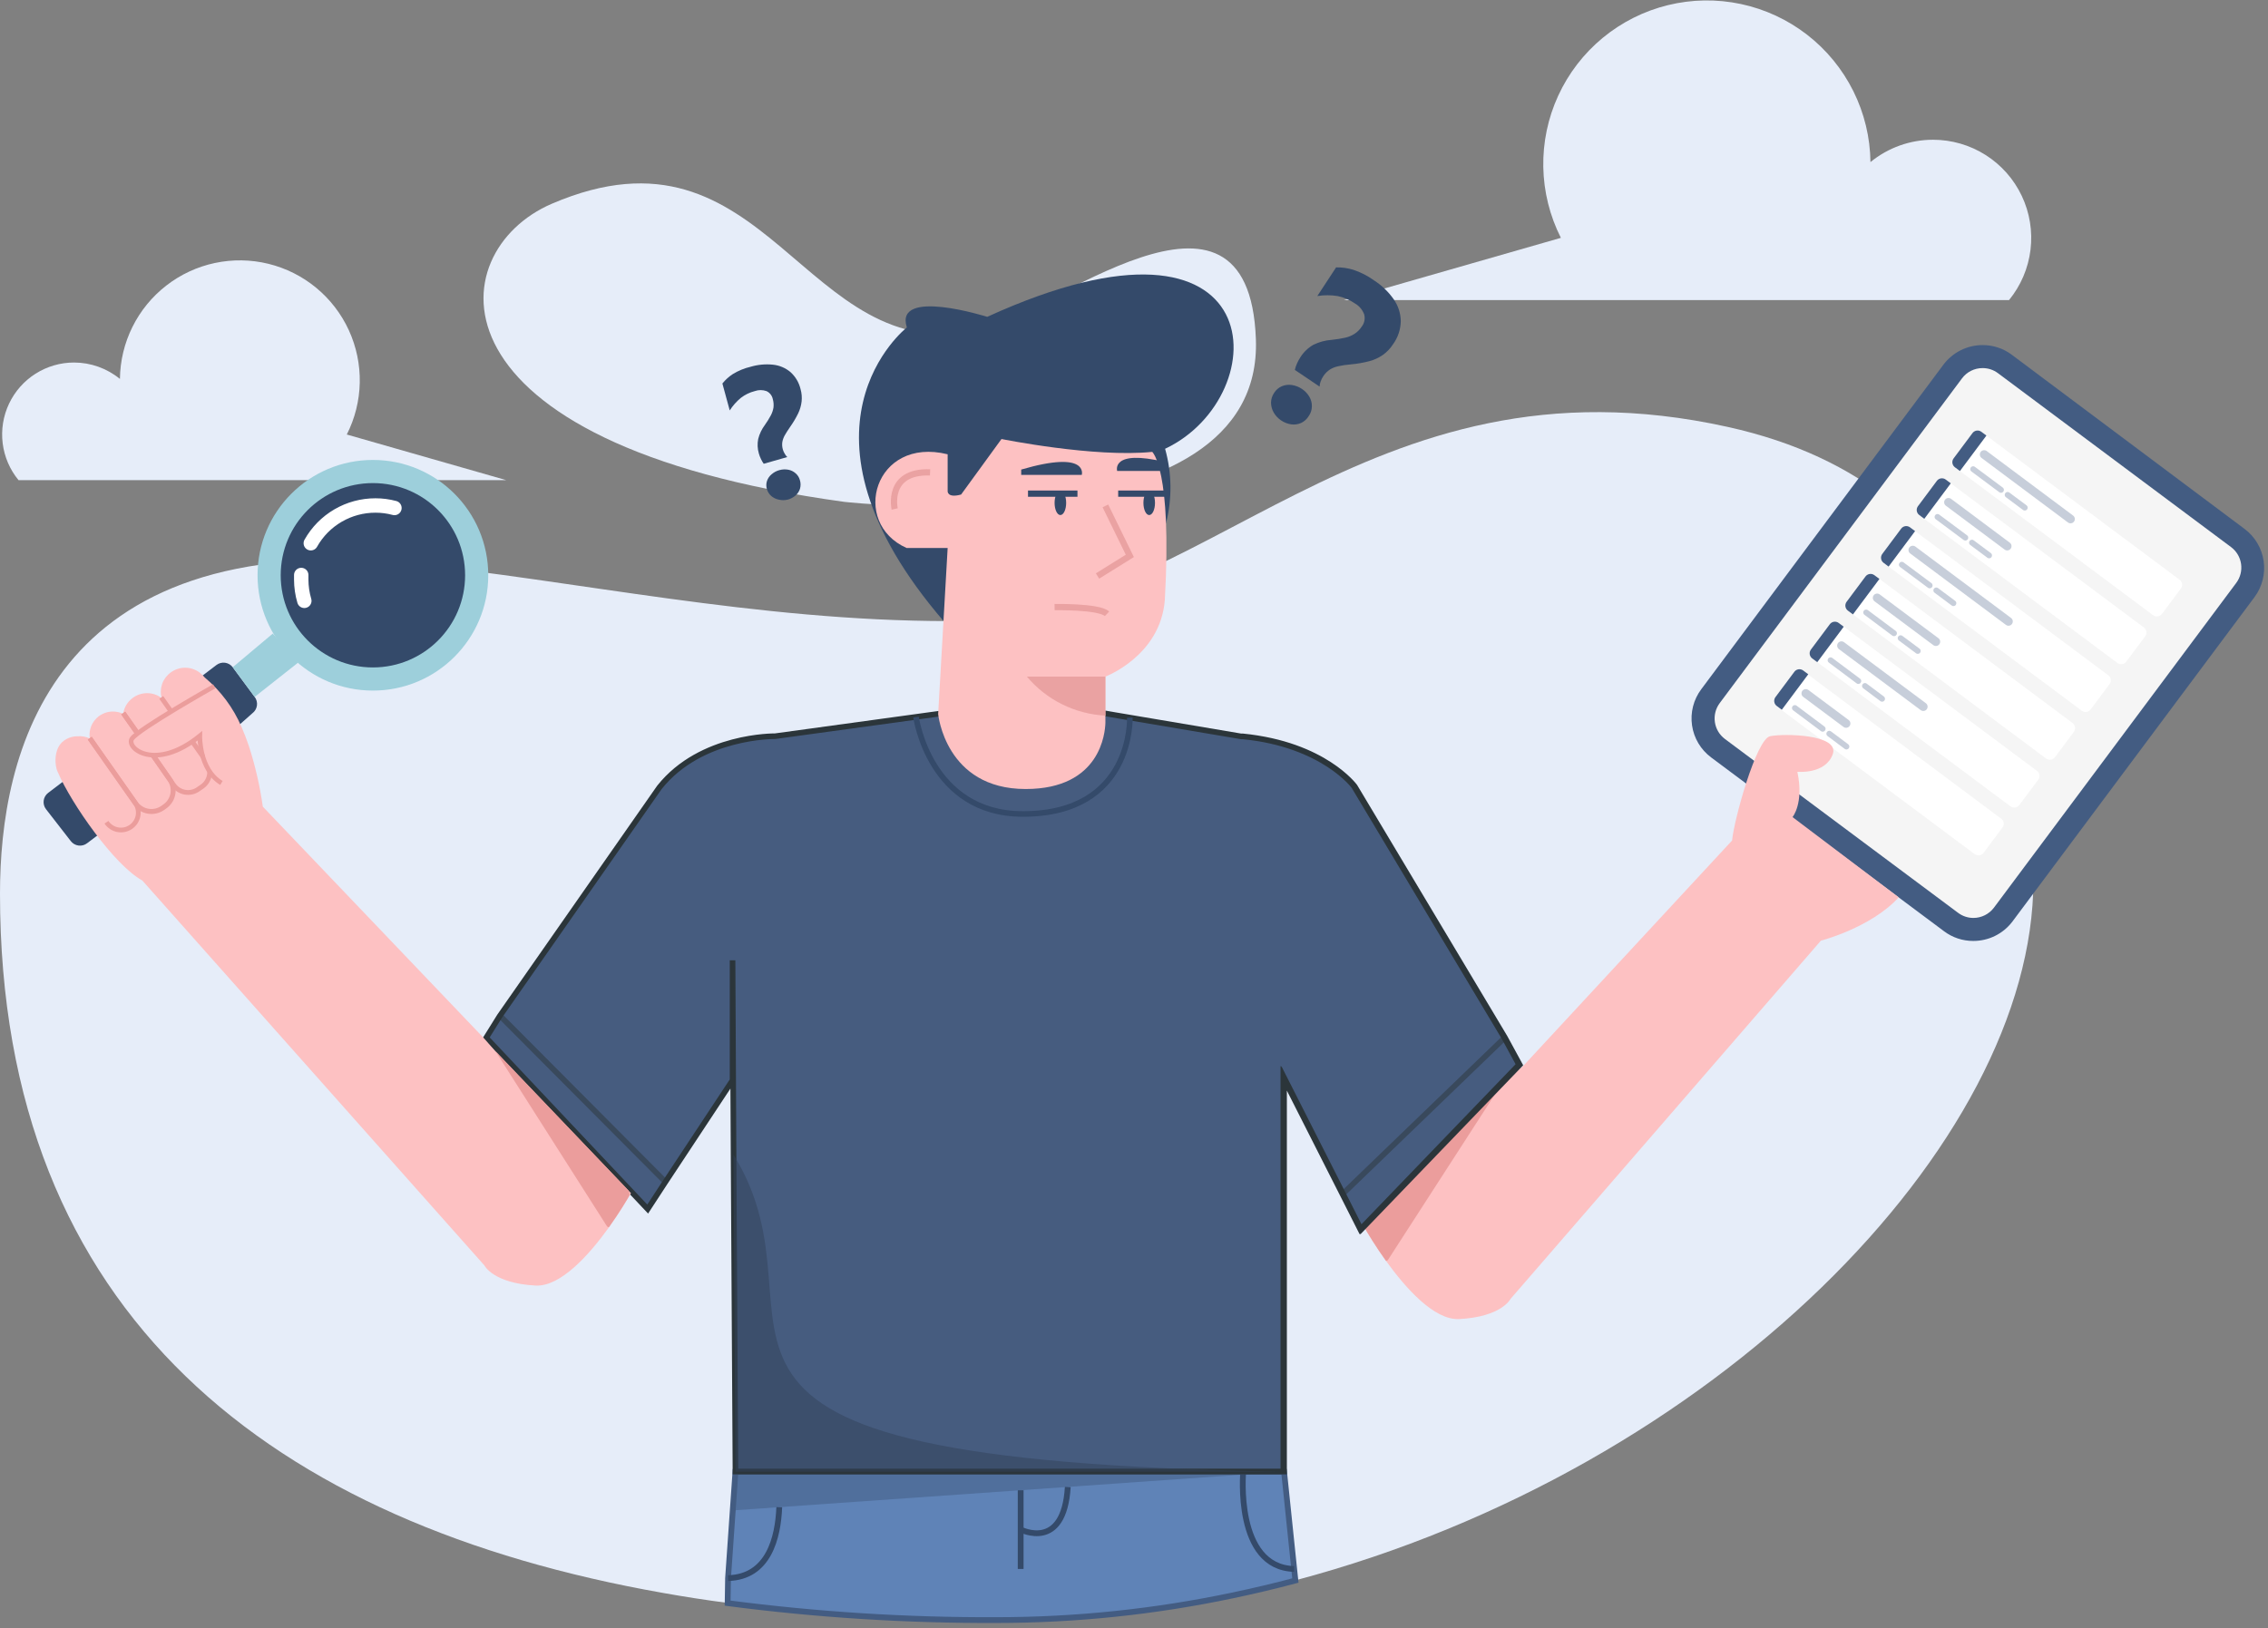 <svg width="337" height="242" viewBox="0 0 337 242" fill="none" xmlns="http://www.w3.org/2000/svg">
<rect x="0" y="0" width="337" height="242" fill="#808080" stroke="none"/>
<g clip-path="url(#clip0_93_30)">
<path d="M302.14 130.88C302.14 169.99 254.75 218.36 192.48 234.88C189.4 235.7 186.27 236.44 183.12 237.1C171.611 239.525 159.882 240.752 148.12 240.76C134.745 240.814 121.382 239.972 108.12 238.24C104.84 237.81 101.62 237.31 98.44 236.74C40.72 226.54 0 195.71 0 132.83C0 112.41 7.13 78.37 60.63 83.75C85.27 86.22 112.35 92.31 141.02 92.31C178.69 92.31 202.62 51.46 256.76 63.46C297.17 72.41 302.14 107.54 302.14 130.88Z" fill="#E6EDF9" class="svg-light" />
<path d="M145.56 49.09C119.2 54.92 114.23 16.45 82 30.28C65.4 37.41 62.55 65.94 125.45 74.59C125.45 74.59 187.8 81.66 186.61 50.38C185.55 22.07 155.59 46.87 145.56 49.09Z" fill="#E6EDF9" class="svg-light"/>
<path d="M75.21 71.36H2.75C1.464 69.796 0.648 67.898 0.398 65.888C0.148 63.878 0.475 61.839 1.339 60.007C2.204 58.176 3.571 56.627 5.281 55.543C6.991 54.458 8.975 53.881 11 53.88C13.486 53.884 15.895 54.746 17.82 56.32C17.85 53.636 18.485 50.993 19.679 48.589C20.874 46.184 22.596 44.081 24.717 42.436C26.838 40.79 29.303 39.645 31.929 39.087C34.555 38.528 37.273 38.569 39.88 39.208C42.487 39.847 44.917 41.067 46.986 42.776C49.056 44.486 50.713 46.641 51.833 49.08C52.953 51.52 53.508 54.181 53.456 56.865C53.403 59.549 52.745 62.186 51.53 64.58L75.21 71.36Z" fill="#E6EDF9" class="svg-light"/>
<path d="M199.69 44.6H298.52C300.269 42.462 301.376 39.873 301.711 37.131C302.046 34.39 301.596 31.609 300.414 29.113C299.231 26.617 297.365 24.508 295.031 23.031C292.697 21.554 289.992 20.77 287.23 20.77C283.84 20.77 280.554 21.943 277.93 24.09C277.887 20.43 277.018 16.827 275.388 13.55C273.758 10.273 271.41 7.406 268.517 5.163C265.624 2.92 262.263 1.36 258.683 0.598C255.103 -0.164 251.397 -0.108 247.842 0.762C244.286 1.633 240.974 3.294 238.15 5.624C235.327 7.953 233.066 10.89 231.537 14.215C230.007 17.54 229.248 21.168 229.316 24.828C229.384 28.487 230.278 32.084 231.93 35.35L199.69 44.6Z" fill="#E6EDF9" class="svg-light"/>
<path d="M192.48 234.91C189.4 235.73 186.27 236.47 183.12 237.13C171.611 239.555 159.882 240.782 148.12 240.79C134.745 240.844 121.382 240.002 108.12 238.27L108.18 234.56L108.88 224.49L109.28 218.75H190.8L192.3 233.19L192.48 234.91Z" fill="#5F83B7" stroke="#435C82" stroke-width="0.86" stroke-miterlimit="10"/>
<path d="M115.79 224C115.61 228.54 114.21 234.4 108.18 234.55" stroke="#344A6A" stroke-width="0.86" stroke-miterlimit="10"/>
<path d="M184.73 218.74C184.73 218.74 183.42 232.97 192.3 233.19" stroke="#344A6A" stroke-width="0.86" stroke-miterlimit="10"/>
<path d="M151.66 227.34V221.49V227.34ZM151.66 227.34V233.19" stroke="#344A6A" stroke-width="0.86" stroke-miterlimit="10"/>
<path d="M151.66 227.33C151.66 227.33 158.09 230.66 158.66 221" stroke="#344A6A" stroke-width="0.86" stroke-miterlimit="10"/>
<path opacity="0.5" d="M108.88 224.49L190.81 218.74H109.28L108.88 224.49Z" fill="#435C82"/>
<path d="M293.21 138.14C292.022 138.139 290.865 137.757 289.91 137.05L255.28 111.2C254.699 110.766 254.208 110.222 253.837 109.599C253.466 108.975 253.222 108.285 253.118 107.567C253.014 106.849 253.052 106.118 253.231 105.415C253.41 104.712 253.726 104.051 254.16 103.47L290.16 55.21C290.68 54.524 291.351 53.968 292.121 53.585C292.891 53.201 293.74 53.001 294.6 53C295.789 52.998 296.946 53.38 297.9 54.09L332.53 79.94C333.701 80.816 334.477 82.121 334.687 83.568C334.897 85.016 334.524 86.487 333.65 87.66L297.65 135.92C297.134 136.608 296.465 137.167 295.697 137.552C294.928 137.937 294.08 138.138 293.22 138.14H293.21Z" fill="#F5F5F5" class="svg-dark" />
<path d="M294.6 54.71C295.418 54.707 296.215 54.97 296.87 55.46L331.51 81.31C332.318 81.915 332.854 82.816 332.998 83.816C333.142 84.815 332.884 85.831 332.28 86.64L296.28 134.9C295.924 135.375 295.462 135.761 294.931 136.027C294.4 136.292 293.814 136.43 293.22 136.43C292.401 136.429 291.604 136.163 290.95 135.67L256.3 109.83C255.491 109.225 254.956 108.324 254.812 107.324C254.667 106.325 254.926 105.309 255.53 104.5L291.53 56.24C291.883 55.764 292.343 55.378 292.873 55.112C293.403 54.847 293.987 54.709 294.58 54.71M294.58 51.29C293.455 51.291 292.345 51.554 291.339 52.057C290.332 52.561 289.456 53.291 288.78 54.19L252.78 102.45C252.212 103.211 251.799 104.076 251.566 104.997C251.332 105.917 251.282 106.875 251.419 107.814C251.555 108.754 251.875 109.658 252.361 110.474C252.847 111.29 253.489 112.002 254.25 112.57L288.88 138.42C290.126 139.354 291.643 139.856 293.2 139.85C294.321 139.854 295.428 139.599 296.434 139.105C297.44 138.61 298.318 137.89 299 137L335 88.74C336.142 87.201 336.629 85.273 336.353 83.377C336.078 81.48 335.063 79.77 333.53 78.62L298.92 52.72C297.674 51.786 296.157 51.284 294.6 51.29H294.58Z" fill="#435C82"/>
<path d="M323.863 86.162L294.413 64.179C293.997 63.868 293.408 63.954 293.098 64.37L290.286 68.136C289.976 68.552 290.061 69.141 290.477 69.452L319.927 91.435C320.343 91.746 320.932 91.66 321.243 91.244L324.054 87.478C324.365 87.062 324.279 86.473 323.863 86.162Z" fill="white" class="svg-light"/>
<path d="M294.408 64.173L295.161 64.735L291.226 70.009L290.473 69.447C290.273 69.298 290.141 69.075 290.105 68.829C290.069 68.582 290.132 68.331 290.282 68.131L293.092 64.364C293.241 64.165 293.464 64.032 293.711 63.996C293.957 63.961 294.208 64.024 294.408 64.173Z" fill="#435C82" />
<path opacity="0.3" d="M294.82 67.55L307.66 77.14" stroke="#435C82" class="svg-text" stroke-width="1.28" stroke-miterlimit="10" stroke-linecap="round"/>
<path opacity="0.3" d="M293.19 69.73L297.33 72.81" stroke="#435C82" class="svg-text" stroke-width="0.86" stroke-miterlimit="10" stroke-linecap="round"/>
<path opacity="0.3" d="M298.31 73.55L300.86 75.45" stroke="#435C82" class="svg-text" stroke-width="0.86" stroke-miterlimit="10" stroke-linecap="round"/>
<path d="M318.559 93.261L289.109 71.278C288.693 70.968 288.104 71.053 287.794 71.469L284.982 75.236C284.672 75.652 284.757 76.241 285.173 76.551L314.623 98.534C315.039 98.845 315.628 98.76 315.939 98.344L318.75 94.577C319.061 94.161 318.975 93.572 318.559 93.261Z" fill="white" class="svg-light"/>
<path d="M289.114 71.274L289.867 71.836L285.932 77.11L285.179 76.547C284.979 76.398 284.847 76.176 284.811 75.929C284.775 75.683 284.839 75.432 284.988 75.232L287.798 71.465C287.948 71.265 288.17 71.133 288.417 71.097C288.663 71.061 288.914 71.125 289.114 71.274Z" fill="#435C82" />
<path opacity="0.3" d="M289.52 74.65L298.25 81.17"  stroke="#435C82" class="svg-text" stroke-width="1.28" stroke-miterlimit="10" stroke-linecap="round"/>
<path opacity="0.3" d="M287.89 76.83L292.03 79.91" stroke="#435C82" class="svg-text" stroke-width="0.86" stroke-miterlimit="10" stroke-linecap="round"/>
<path opacity="0.3" d="M293.01 80.65L295.56 82.55" stroke="#435C82" class="svg-text" stroke-width="0.86" stroke-miterlimit="10" stroke-linecap="round"/>
<path d="M313.265 100.361L283.815 78.377C283.399 78.067 282.81 78.153 282.499 78.569L279.688 82.335C279.377 82.751 279.463 83.34 279.879 83.65L309.329 105.634C309.745 105.944 310.334 105.859 310.644 105.443L313.456 101.676C313.766 101.26 313.681 100.671 313.265 100.361Z" fill="white" class="svg-light"/>
<path d="M283.81 78.375L284.563 78.937L280.628 84.21L279.875 83.648C279.675 83.499 279.543 83.277 279.507 83.03C279.471 82.783 279.535 82.533 279.684 82.333L282.494 78.566C282.644 78.366 282.866 78.234 283.113 78.198C283.359 78.162 283.61 78.226 283.81 78.375Z" fill="#435C82" />
<path opacity="0.3" d="M284.22 81.75L298.44 92.36" stroke="#435C82" class="svg-text" stroke-width="1.28" stroke-miterlimit="10" stroke-linecap="round"/>
<path opacity="0.3" d="M282.59 83.93L286.73 87.01" stroke="#435C82" class="svg-text" stroke-width="0.86" stroke-miterlimit="10" stroke-linecap="round"/>
<path opacity="0.3" d="M287.71 87.75L290.26 89.65" stroke="#435C82" class="svg-text" stroke-width="0.86" stroke-miterlimit="10" stroke-linecap="round"/>
<path d="M307.961 107.46L278.511 85.477C278.095 85.166 277.506 85.252 277.195 85.668L274.384 89.434C274.073 89.85 274.159 90.439 274.575 90.75L304.024 112.733C304.44 113.044 305.029 112.958 305.34 112.542L308.152 108.776C308.462 108.36 308.377 107.771 307.961 107.46Z" fill="white" class="svg-light"/>
<path d="M278.51 85.483L279.264 86.046L275.328 91.319L274.575 90.757C274.375 90.608 274.243 90.386 274.207 90.139C274.171 89.892 274.235 89.641 274.384 89.442L277.195 85.675C277.344 85.475 277.566 85.342 277.813 85.307C278.06 85.271 278.31 85.334 278.51 85.483Z" fill="#435C82" />
<path opacity="0.3" d="M278.92 88.86L287.65 95.37" stroke="#435C82" class="svg-text" stroke-width="1.28" stroke-miterlimit="10" stroke-linecap="round"/>
<path opacity="0.3" d="M277.29 91.03L281.43 94.12" stroke="#435C82" class="svg-text" stroke-width="0.86" stroke-miterlimit="10" stroke-linecap="round"/>
<path opacity="0.3" d="M282.41 94.85L284.96 96.75" stroke="#435C82" class="svg-text" stroke-width="0.86" stroke-miterlimit="10" stroke-linecap="round"/>
<path d="M302.666 114.569L273.216 92.586C272.8 92.275 272.211 92.361 271.901 92.777L269.089 96.543C268.779 96.959 268.864 97.548 269.28 97.859L298.73 119.842C299.146 120.153 299.735 120.067 300.046 119.651L302.857 115.885C303.168 115.469 303.082 114.88 302.666 114.569Z" fill="white" class="svg-light"/>
<path d="M273.207 92.584L273.96 93.146L270.025 98.42L269.271 97.858C269.072 97.709 268.939 97.486 268.903 97.24C268.867 96.993 268.931 96.742 269.08 96.542L271.891 92.775C272.04 92.576 272.262 92.443 272.509 92.407C272.756 92.371 273.007 92.435 273.207 92.584Z" fill="#435C82" />
<path opacity="0.3" d="M273.62 95.96L285.78 105.03" stroke="#435C82" class="svg-text" stroke-width="1.28" stroke-miterlimit="10" stroke-linecap="round"/>
<path opacity="0.3" d="M272 98.13L276.13 101.22" stroke="#435C82" class="svg-text" stroke-width="0.86" stroke-miterlimit="10" stroke-linecap="round"/>
<path opacity="0.3" d="M277.11 101.95L279.66 103.86" stroke="#435C82" class="svg-text" stroke-width="0.86" stroke-miterlimit="10" stroke-linecap="round"/>
<path d="M297.356 121.677L267.906 99.693C267.49 99.383 266.901 99.468 266.591 99.884L263.779 103.651C263.469 104.067 263.554 104.656 263.97 104.966L293.42 126.95C293.836 127.26 294.425 127.175 294.736 126.759L297.547 122.992C297.858 122.576 297.772 121.987 297.356 121.677Z" fill="white" class="svg-light"/>
<path d="M267.936 99.653L268.69 100.215L264.755 105.489L264.001 104.926C263.801 104.777 263.669 104.555 263.633 104.308C263.597 104.062 263.661 103.811 263.81 103.611L266.585 99.892C266.655 99.784 266.747 99.692 266.854 99.621C266.961 99.55 267.082 99.502 267.209 99.48C267.335 99.457 267.465 99.461 267.59 99.491C267.716 99.52 267.833 99.576 267.936 99.653Z" fill="#435C82"/>
<path opacity="0.3" d="M268.32 103.06L274.31 107.53" stroke="#435C82" class="svg-text" stroke-width="1.28" stroke-miterlimit="10" stroke-linecap="round"/>
<path opacity="0.3" d="M266.7 105.23L270.83 108.32" stroke="#435C82" class="svg-text" stroke-width="0.86" stroke-miterlimit="10" stroke-linecap="round"/>
<path opacity="0.3" d="M271.81 109.05L274.36 110.96" stroke="#435C82" class="svg-text" stroke-width="0.86" stroke-miterlimit="10" stroke-linecap="round"/>
<path d="M282.13 133.37C277.99 137.9 270.56 139.81 270.56 139.81L224.45 193.05C224.45 193.05 223.15 195.72 216.82 196.05C213.08 196.24 208.82 191.39 205.95 187.41C204.39 185.23 203.25 183.32 202.84 182.61L202.67 182.31L203 182L223.17 161.08L226.37 158.39L257.37 124.92C257.65 121.84 260.97 109.84 263.02 109.42C265.07 109 273.42 109.12 272.32 112.12C271.22 115.12 267.07 114.71 267.07 114.71C268.07 119.41 266.35 121.44 266.35 121.44L282.13 133.37Z" fill="#FDC1C2"/>
<path d="M223.16 161.05L206.21 187.3L205.95 187.41C204.39 185.23 203.25 183.32 202.84 182.61L203 182L223.16 161.05Z" fill="#EB9D9C"/>
<path d="M167.26 106.55L184.49 109.46H184.76C196.76 110.66 201.3 116.89 201.3 116.89L223.6 154.18L225.82 158.26L202.24 182.75L199.54 177.41L190.8 160.16V218.72H109.28L109 171.63L108.85 142.73V160.56L98.85 175.7L96.24 179.7L72.24 154.24L74.24 151.03L97.98 117.03C104.14 109.26 115.17 109.42 115.17 109.42L137.04 106.42L140.72 105.91H163.47L167.15 106.53L184.38 109.44H184.65C196.65 110.64 201.19 116.87 201.19 116.87L223.49 154.16L225.71 158.24L202.13 182.73L199.43 177.39L190.69 160.14V218.7H109.28L109 171.63L108.85 142.73V160.56L98.85 175.7L96.24 179.7L72.24 154.24L74.24 151.03L97.98 117.03C104.14 109.26 115.17 109.42 115.17 109.42" fill="#465C7F"/>
<path d="M167.26 106.55L184.49 109.46H184.76C196.76 110.66 201.3 116.89 201.3 116.89L223.6 154.18L225.82 158.26L202.24 182.75L199.54 177.41L190.8 160.16V218.72H109.28L109 171.63M109 171.63L108.85 142.73V160.56L98.85 175.7L96.24 179.7L72.24 154.24L74.24 151.03L97.98 117.03C104.14 109.26 115.17 109.42 115.17 109.42L137.04 106.42L140.72 105.91H163.47L167.15 106.53L184.38 109.44H184.65C196.65 110.64 201.19 116.87 201.19 116.87L223.49 154.16L225.71 158.24L202.13 182.73L199.43 177.39L190.69 160.14V218.7H109.28L109 171.63Z" stroke="#2B353A"  stroke-width="0.83" stroke-miterlimit="10"/>
<path opacity="0.5" d="M109 171.63C125.08 197.56 88.77 217.01 190.78 218.74H109.28L109 171.63Z" fill="#33425A"/>
<g opacity="0.5">
<path d="M74.35 151.02L98.92 175.71" stroke="#2B353A" stroke-width="0.83" stroke-miterlimit="10"/>
<path d="M223.6 154.21L199.54 177.42" stroke="#2B353A" stroke-width="0.83" stroke-miterlimit="10"/>
</g>
<path d="M136.11 106.58C136.11 106.58 138.11 120.98 152 120.98C168.43 120.98 167.88 106.66 167.88 106.66" stroke="#344A6A" stroke-width="0.83" stroke-miterlimit="10"/>
<path d="M173.26 77.76C174.181 74.124 174.133 70.311 173.12 66.7C189.66 58.92 189.43 27.59 146.69 47.09C146.69 47.09 132.82 42.7 134.75 48.67C134.75 48.67 115.5 63.67 140.32 92.44L173.26 77.76Z" fill="#344A6A"/>
<path d="M173.08 89.19C172.42 97.49 164.25 100.56 164.25 100.56V107.47C164.2 108.82 163.59 117.27 152.4 117.27C140.46 117.27 139.4 106.12 139.4 106.12L140.81 81.45H134.72C126.29 77.71 129.92 64.82 140.81 67.52V73C140.81 73 140.74 74.07 142.81 73.5L148.81 65.25C148.81 65.25 162.64 68.05 171.21 67.16C171.2 67.18 174.18 69.65 173.08 89.19Z" fill="#FDC1C2"/>
<path d="M164.25 100.56H152.58C154.024 102.275 155.805 103.675 157.812 104.673C159.82 105.671 162.011 106.245 164.25 106.36V100.56Z" fill="#EAA2A2"/>
<path d="M132.94 75.65C132.94 75.65 131.65 69.98 138.2 70.21" stroke="#EAA2A2" stroke-width="0.93" stroke-miterlimit="10"/>
<path d="M164.25 75.19L167.88 82.62L163.08 85.61" stroke="#EAA2A2" stroke-width="0.93" stroke-miterlimit="10"/>
<path d="M156.7 90.23C156.7 90.23 163.32 90.11 164.49 91.23" stroke="#EAA2A2" stroke-width="0.93" stroke-miterlimit="10"/>
<path d="M157.56 76.55C158.035 76.55 158.42 75.74 158.42 74.74C158.42 73.74 158.035 72.93 157.56 72.93C157.085 72.93 156.7 73.74 156.7 74.74C156.7 75.74 157.085 76.55 157.56 76.55Z" fill="#344A6A"/>
<path d="M170.76 76.55C171.235 76.55 171.62 75.74 171.62 74.74C171.62 73.74 171.235 72.93 170.76 72.93C170.285 72.93 169.9 73.74 169.9 74.74C169.9 75.74 170.285 76.55 170.76 76.55Z" fill="#344A6A"/>
<path d="M152.75 73.37H160.1" stroke="#344A6A" stroke-width="0.93" stroke-miterlimit="10"/>
<path d="M166.15 73.37H173.49" stroke="#344A6A" stroke-width="0.93" stroke-miterlimit="10"/>
<path d="M151.74 70.58H160.74C160.74 70.58 161.84 66.84 151.74 69.79V70.58Z" fill="#344A6A"/>
<path d="M173.12 68.67V70H166C166 70 165 66.71 173.12 68.67Z" fill="#344A6A"/>
<path d="M196.63 55.91C196.889 55.51 197.23 55.169 197.63 54.91C198.009 54.68 198.426 54.518 198.86 54.43C199.466 54.298 200.081 54.207 200.7 54.16C201.635 54.077 202.562 53.916 203.47 53.68C204.184 53.49 204.861 53.178 205.47 52.76C206.079 52.327 206.599 51.78 207 51.15C207.722 50.154 208.12 48.96 208.14 47.73C208.123 46.561 207.754 45.425 207.08 44.47C206.298 43.356 205.306 42.405 204.16 41.67C203.215 40.985 202.169 40.452 201.06 40.09C200.24 39.841 199.387 39.723 198.53 39.74L195.74 44C196.734 43.843 197.746 43.843 198.74 44C199.669 44.188 200.55 44.562 201.33 45.1C201.96 45.466 202.444 46.038 202.7 46.72C202.786 47.03 202.798 47.357 202.735 47.673C202.673 47.989 202.538 48.285 202.34 48.54C202.062 48.974 201.694 49.342 201.26 49.62C200.84 49.888 200.376 50.081 199.89 50.19C199.23 50.335 198.562 50.442 197.89 50.51C196.941 50.574 196.014 50.822 195.16 51.24C194.381 51.685 193.722 52.313 193.24 53.07C193.047 53.358 192.88 53.663 192.74 53.98C192.589 54.299 192.475 54.635 192.4 54.98L196.08 57.46C196.086 57.2 196.137 56.943 196.23 56.7C196.329 56.42 196.463 56.155 196.63 55.91ZM194.47 61.83C194.765 61.411 194.925 60.912 194.93 60.4C194.942 59.898 194.813 59.403 194.56 58.97C194.286 58.505 193.91 58.108 193.46 57.81C193.005 57.5 192.485 57.298 191.94 57.22C191.435 57.145 190.92 57.211 190.45 57.41C189.977 57.62 189.58 57.969 189.31 58.41C189.026 58.83 188.87 59.323 188.86 59.83C188.862 60.345 188.996 60.852 189.25 61.3C189.521 61.773 189.897 62.177 190.35 62.48C190.8 62.786 191.312 62.988 191.85 63.07C192.349 63.141 192.858 63.072 193.32 62.87C193.798 62.645 194.199 62.283 194.47 61.83Z" fill="#344A6A"/>
<path d="M116.33 66.83C116.223 66.474 116.193 66.099 116.24 65.73C116.3 65.379 116.418 65.041 116.59 64.73C116.78 64.39 117.05 63.96 117.41 63.44C117.86 62.807 118.258 62.138 118.6 61.44C118.866 60.885 119.038 60.291 119.11 59.68C119.178 59.056 119.124 58.424 118.95 57.82C118.715 56.838 118.184 55.951 117.43 55.28C116.694 54.67 115.792 54.294 114.84 54.2C113.73 54.087 112.609 54.192 111.54 54.51C110.608 54.727 109.717 55.092 108.9 55.59C108.308 55.974 107.781 56.45 107.34 57L108.43 61C108.883 60.294 109.443 59.664 110.09 59.13C110.701 58.659 111.402 58.318 112.15 58.13C112.712 57.927 113.328 57.927 113.89 58.13C114.13 58.24 114.34 58.405 114.503 58.612C114.666 58.819 114.778 59.062 114.83 59.32C114.945 59.726 114.979 60.151 114.93 60.57C114.864 60.975 114.732 61.367 114.54 61.73C114.276 62.221 113.982 62.695 113.66 63.15C113.192 63.774 112.853 64.484 112.66 65.24C112.516 65.961 112.55 66.706 112.76 67.41C112.837 67.681 112.937 67.946 113.06 68.2C113.177 68.456 113.318 68.7 113.48 68.93L116.98 67.93C116.826 67.787 116.697 67.617 116.6 67.43C116.484 67.243 116.393 67.041 116.33 66.83ZM118.85 71.34C118.743 70.95 118.52 70.601 118.21 70.34C117.903 70.066 117.525 69.883 117.12 69.81C116.688 69.731 116.243 69.751 115.82 69.87C115.383 69.986 114.979 70.201 114.64 70.5C114.325 70.764 114.09 71.11 113.96 71.5C113.833 71.897 113.833 72.323 113.96 72.72C114.074 73.107 114.296 73.454 114.6 73.72C114.921 73.994 115.306 74.18 115.72 74.26C116.154 74.364 116.606 74.364 117.04 74.26C117.473 74.148 117.874 73.935 118.21 73.64C118.52 73.375 118.748 73.029 118.87 72.64C118.994 72.214 118.987 71.761 118.85 71.34Z" fill="#344A6A"/>
<path d="M32.16 98.84L7.16 117.84C6.979 117.977 6.826 118.148 6.711 118.344C6.596 118.54 6.522 118.756 6.491 118.981C6.46 119.206 6.474 119.435 6.533 119.655C6.591 119.874 6.692 120.08 6.83 120.26L10.51 125C10.648 125.182 10.82 125.334 11.016 125.449C11.213 125.564 11.431 125.639 11.656 125.67C11.882 125.701 12.112 125.686 12.332 125.628C12.552 125.57 12.759 125.468 12.94 125.33L31.88 111L37.51 106C37.691 105.863 37.844 105.692 37.959 105.496C38.074 105.3 38.148 105.084 38.179 104.859C38.21 104.634 38.196 104.405 38.137 104.185C38.079 103.966 37.978 103.76 37.84 103.58L34.58 99.17C34.443 98.989 34.272 98.836 34.076 98.721C33.88 98.606 33.664 98.532 33.439 98.501C33.214 98.47 32.985 98.484 32.765 98.543C32.546 98.601 32.34 98.702 32.16 98.84Z" fill="#344A6A"/>
<path d="M34.58 99.17L40.53 94.17L44.3 98.48L37.84 103.58L34.58 99.17Z" fill="#9DCFDB"/>
<path d="M55.41 102.64C64.876 102.64 72.55 94.966 72.55 85.5C72.55 76.034 64.876 68.36 55.41 68.36C45.944 68.36 38.27 76.034 38.27 85.5C38.27 94.966 45.944 102.64 55.41 102.64Z" fill="#9DCFDB"/>
<path d="M55.41 99.2C62.976 99.2 69.11 93.066 69.11 85.5C69.11 77.934 62.976 71.8 55.41 71.8C47.844 71.8 41.71 77.934 41.71 85.5C41.71 93.066 47.844 99.2 55.41 99.2Z" fill="#344A6A"/>
<path d="M45.22 89.3C44.917 88.277 44.762 87.216 44.76 86.15C44.76 85.92 44.76 85.69 44.76 85.46" stroke="white" stroke-width="2.14" stroke-miterlimit="10" stroke-linecap="round"/>
<path d="M46.18 80.74C47.138 79.035 48.534 77.616 50.223 76.63C51.912 75.644 53.834 75.126 55.79 75.13C56.742 75.128 57.69 75.252 58.61 75.5" stroke="white" stroke-width="2.14" stroke-miterlimit="10" stroke-linecap="round"/>
<path d="M39.05 119.89L71.87 154.27L73.87 156.54L93.43 177L93.75 177.33L93.57 177.63C93.16 178.34 92.03 180.25 90.47 182.43C87.6 186.43 83.33 191.25 79.6 191.07C73.27 190.74 71.97 188.07 71.97 188.07L21.15 130.87C16.96 128.57 10.6 119.43 8.64 114.87C8.11 113.95 7.9 111.28 9.45 110.12C10.05 109.669 10.78 109.427 11.53 109.43C12.151 109.38 12.774 109.491 13.34 109.75C13.265 109.255 13.298 108.749 13.437 108.268C13.575 107.786 13.816 107.341 14.143 106.961C14.469 106.581 14.874 106.276 15.329 106.067C15.784 105.858 16.279 105.75 16.78 105.75C17.305 105.752 17.824 105.868 18.3 106.09C18.368 105.624 18.527 105.177 18.769 104.773C19.011 104.37 19.331 104.019 19.71 103.74C20.331 103.275 21.085 103.023 21.86 103.02C22.636 103.02 23.391 103.273 24.01 103.74C23.826 103.048 23.856 102.317 24.095 101.643C24.334 100.968 24.772 100.382 25.35 99.96C25.971 99.495 26.725 99.243 27.5 99.24C27.952 99.238 28.4 99.323 28.82 99.49C29.265 99.658 29.668 99.92 30 100.26C30.156 100.394 30.3 100.541 30.43 100.7C32.79 102.674 34.653 105.175 35.87 108C36.3 109 36.66 109.92 36.97 110.85C37.924 113.797 38.62 116.822 39.05 119.89Z" fill="#FDC1C2"/>
<path d="M13.34 109.7L20.12 119.35C20.499 119.92 20.637 120.618 20.502 121.289C20.366 121.96 19.97 122.551 19.4 122.93C18.83 123.309 18.132 123.446 17.461 123.311C16.79 123.176 16.199 122.78 15.82 122.21" stroke="#EB9D9C" stroke-width="0.7" stroke-miterlimit="10"/>
<path d="M20.43 108.99L18.31 105.98" stroke="#EB9D9C" stroke-width="0.74" stroke-miterlimit="10"/>
<path d="M22.68 112.19L25.33 116C25.701 116.631 25.821 117.379 25.665 118.094C25.51 118.81 25.09 119.44 24.49 119.86L24.18 120.08C23.548 120.524 22.766 120.699 22.006 120.568C21.245 120.437 20.567 120.01 20.12 119.38L13.34 109.73" stroke="#EB9D9C" stroke-width="0.74" stroke-miterlimit="10"/>
<path d="M20.43 108.99L18.31 105.98" stroke="#EB9D9C" stroke-width="0.71" stroke-miterlimit="10"/>
<path d="M25.42 105.73L23.96 103.66" stroke="#EB9D9C" stroke-width="0.71" stroke-miterlimit="10"/>
<path d="M22.68 112.19L25.33 116L25.8 116.67C25.998 116.952 26.251 117.193 26.542 117.377C26.834 117.562 27.159 117.687 27.499 117.745C27.839 117.804 28.187 117.795 28.524 117.718C28.86 117.642 29.178 117.5 29.46 117.3L30.04 116.9C30.401 116.645 30.691 116.304 30.885 115.907C31.079 115.51 31.17 115.071 31.15 114.63" stroke="#EB9D9C" stroke-width="0.71" stroke-miterlimit="10"/>
<path d="M30.17 112.48L28.56 110.2" stroke="#EB9D9C" stroke-width="0.71" stroke-miterlimit="10"/>
<path d="M31.83 102C31.83 102 20.51 108.39 19.6 109.8C18.69 111.21 23.08 114.72 29.69 109.37C29.69 109.37 29.57 114.37 32.9 116.37" stroke="#EB9D9C" stroke-width="0.69" stroke-miterlimit="10"/>
<path d="M73.6 156.2L90.21 182.29L90.47 182.41C92.03 180.23 93.16 178.32 93.57 177.61L93.43 176.98L73.6 156.2Z" fill="#EB9D9C"/>
</g>
<defs>
<clipPath id="clip0_93_30">
<rect width="336.46" height="241.22" fill="white" class="svg-light"/>
</clipPath>
</defs>
</svg>
